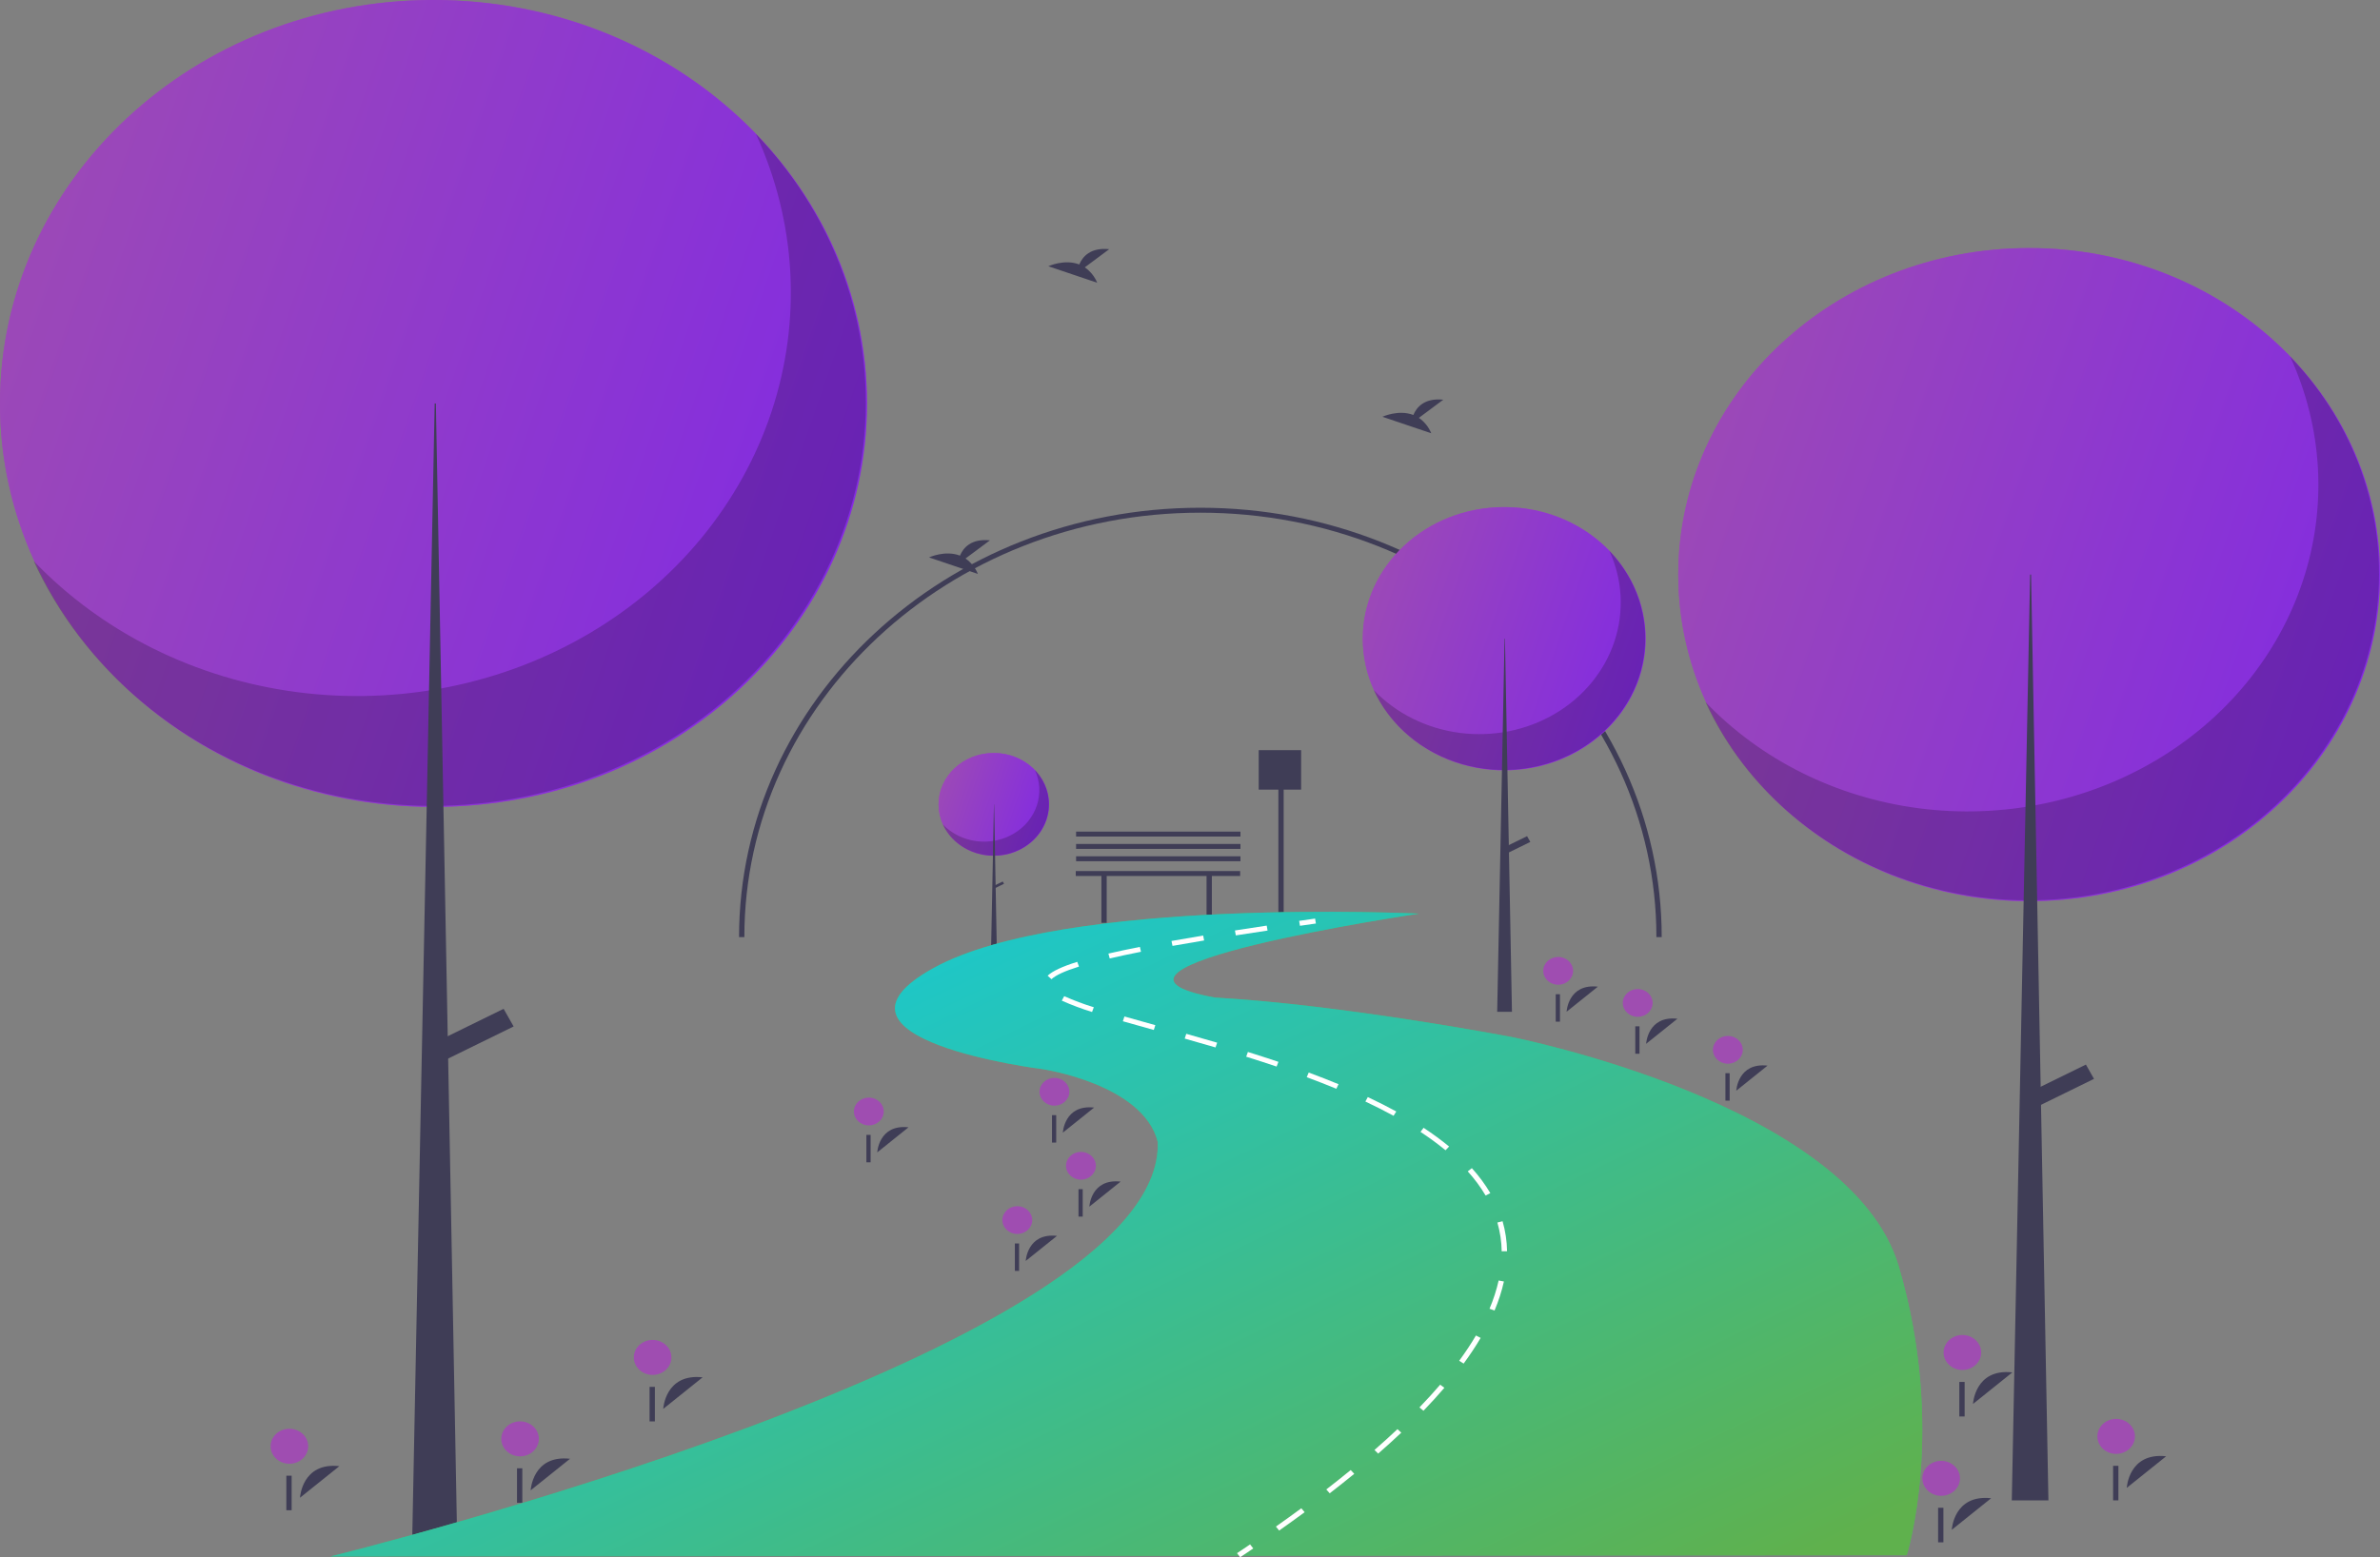 <svg viewBox="0 0 822 538" fill="none" xmlns="http://www.w3.org/2000/svg" preserveAspectRatio="xMidYMid meet">
<rect x="0" y="0" width="822" height="538" fill="#808080" stroke="none"/>
<path d="M428.32 300.934H371.547V302.639H380.401V318.836H382.232V302.639H416.719V318.836H418.55V302.639H428.32V300.934Z" fill="#3F3D56"/>
<path d="M449.382 259.163H434.73V272.802H441.522V318.761H443.354V272.802H449.382V259.163Z" fill="#3F3D56"/>
<path d="M428.432 295.833H371.658V297.538H428.432V295.833Z" fill="#3F3D56"/>
<path d="M428.432 291.571H371.658V293.276H428.432V291.571Z" fill="#3F3D56"/>
<path d="M428.432 287.308H371.658V289.013H428.432V287.308Z" fill="#3F3D56"/>
<path d="M573.918 323.75H572.087C572.087 242.9 501.432 177.123 414.585 177.123C327.738 177.123 257.083 242.9 257.083 323.75H255.251C255.251 241.96 326.728 175.418 414.585 175.418C502.442 175.418 573.918 241.96 573.918 323.75Z" fill="#3F3D56"/>
<path d="M149.719 278.763C232.406 278.763 299.437 216.359 299.437 139.381C299.437 62.403 232.406 0 149.719 0C67.031 0 0 62.403 0 139.381C0 216.359 67.031 278.763 149.719 278.763Z" fill="#9F4DB1"/>
<path d="M149.719 278.763C232.406 278.763 299.437 216.359 299.437 139.381C299.437 62.403 232.406 0 149.719 0C67.031 0 0 62.403 0 139.381C0 216.359 67.031 278.763 149.719 278.763Z" fill="url(#paint0_linear)"/>
<path opacity="0.2" d="M261.089 46.286C275.054 76.698 276.948 110.742 266.433 142.334C255.919 173.927 233.679 201.01 203.69 218.743C173.701 236.476 137.915 243.704 102.728 239.135C67.541 234.566 35.246 218.498 11.613 193.803C20.144 212.383 32.913 229.015 49.033 242.545C65.154 256.076 84.243 266.182 104.975 272.162C125.708 278.143 147.59 279.857 169.104 277.183C190.619 274.51 211.252 267.514 229.573 256.68C247.895 245.846 263.468 231.433 275.213 214.44C286.957 197.447 294.593 178.28 297.591 158.267C300.589 138.254 298.877 117.874 292.574 98.538C286.271 79.202 275.528 61.373 261.089 46.286Z" fill="black"/>
<path d="M150.13 139.381H150.541L157.945 534.55H142.315L150.13 139.381Z" fill="#3F3D56"/>
<path d="M177.391 354.627L173.942 348.529L149.193 360.659L152.642 366.758L177.391 354.627Z" fill="#3F3D56"/>
<path d="M700.822 311.326C767.747 311.326 822 260.819 822 198.515C822 136.211 767.747 85.704 700.822 85.704C633.898 85.704 579.644 136.211 579.644 198.515C579.644 260.819 633.898 311.326 700.822 311.326Z" fill="#9F4DB1"/>
<path d="M700.822 311.326C767.747 311.326 822 260.819 822 198.515C822 136.211 767.747 85.704 700.822 85.704C633.898 85.704 579.644 136.211 579.644 198.515C579.644 260.819 633.898 311.326 700.822 311.326Z" fill="url(#paint1_linear)"/>
<path opacity="0.2" d="M790.962 123.166C802.265 147.78 803.798 175.334 795.288 200.905C786.777 226.475 768.778 248.395 744.505 262.747C720.233 277.1 691.269 282.95 662.79 279.252C634.31 275.554 608.171 262.549 589.044 242.562C595.949 257.6 606.283 271.061 619.331 282.012C632.378 292.964 647.828 301.143 664.608 305.984C681.389 310.825 699.099 312.211 716.512 310.047C733.926 307.884 750.625 302.221 765.454 293.453C780.284 284.684 792.888 273.019 802.394 259.265C811.899 245.511 818.079 229.998 820.506 213.8C822.932 197.602 821.546 181.107 816.445 165.457C811.344 149.807 802.649 135.376 790.962 123.166Z" fill="black"/>
<path d="M701.155 198.514H701.488L707.48 518.353H694.83L701.155 198.514Z" fill="#3F3D56"/>
<path d="M723.219 372.729L720.428 367.792L700.397 377.61L703.188 382.547L723.219 372.729Z" fill="#3F3D56"/>
<path d="M343.237 295.658C353.773 295.658 362.314 287.707 362.314 277.899C362.314 268.091 353.773 260.14 343.237 260.14C332.702 260.14 324.161 268.091 324.161 277.899C324.161 287.707 332.702 295.658 343.237 295.658Z" fill="#9F4DB1"/>
<path d="M343.237 295.658C353.773 295.658 362.314 287.707 362.314 277.899C362.314 268.091 353.773 260.14 343.237 260.14C332.702 260.14 324.161 268.091 324.161 277.899C324.161 287.707 332.702 295.658 343.237 295.658Z" fill="url(#paint2_linear)"/>
<path opacity="0.2" d="M357.428 266.037C359.207 269.912 359.448 274.25 358.109 278.275C356.769 282.3 353.935 285.751 350.114 288.011C346.293 290.27 341.733 291.191 337.25 290.609C332.767 290.027 328.652 287.979 325.641 284.833C326.728 287.2 328.355 289.319 330.409 291.043C332.463 292.767 334.895 294.055 337.536 294.817C340.178 295.579 342.966 295.797 345.707 295.457C348.449 295.116 351.078 294.225 353.412 292.844C355.747 291.464 357.731 289.627 359.227 287.462C360.724 285.297 361.696 282.855 362.078 280.305C362.46 277.755 362.242 275.158 361.439 272.695C360.636 270.231 359.267 267.959 357.428 266.037Z" fill="black"/>
<path d="M343.29 277.899H343.342L344.286 328.249H342.294L343.29 277.899Z" fill="#3F3D56"/>
<path d="M346.763 305.324L346.324 304.547L343.17 306.093L343.61 306.87L346.763 305.324Z" fill="#3F3D56"/>
<path d="M519.512 266.126C546.483 266.126 568.348 245.77 568.348 220.661C568.348 195.551 546.483 175.196 519.512 175.196C492.54 175.196 470.675 195.551 470.675 220.661C470.675 245.77 492.54 266.126 519.512 266.126Z" fill="#9F4DB1"/>
<path d="M519.512 266.126C546.483 266.126 568.348 245.77 568.348 220.661C568.348 195.551 546.483 175.196 519.512 175.196C492.54 175.196 470.675 195.551 470.675 220.661C470.675 245.77 492.54 266.126 519.512 266.126Z" fill="url(#paint3_linear)"/>
<path opacity="0.2" d="M555.84 190.293C560.395 200.214 561.013 211.318 557.583 221.624C554.153 231.929 546.899 240.763 537.117 246.547C527.334 252.332 515.661 254.689 504.184 253.199C492.706 251.709 482.172 246.468 474.463 238.412C477.246 244.473 481.411 249.898 486.669 254.312C491.928 258.725 498.154 262.022 504.917 263.973C511.68 265.923 518.817 266.482 525.835 265.61C532.853 264.738 539.583 262.456 545.56 258.922C551.536 255.388 556.616 250.687 560.447 245.144C564.278 239.601 566.769 233.349 567.746 226.821C568.724 220.293 568.166 213.645 566.11 207.338C564.054 201.03 560.549 195.215 555.84 190.293Z" fill="black"/>
<path d="M519.646 220.661H519.78L522.195 349.561H517.096L519.646 220.661Z" fill="#3F3D56"/>
<path d="M528.538 290.872L527.413 288.882L519.34 292.839L520.465 294.828L528.538 290.872Z" fill="#3F3D56"/>
<path d="M183.282 514.878C183.282 514.878 183.914 502.543 196.878 503.977L183.282 514.878Z" fill="#3F3D56"/>
<path d="M179.619 503.14C183.202 503.14 186.107 500.436 186.107 497.1C186.107 493.764 183.202 491.06 179.619 491.06C176.036 491.06 173.131 493.764 173.131 497.1C173.131 500.436 176.036 503.14 179.619 503.14Z" fill="#9F4DB1"/>
<path d="M180.395 507.271H178.563V519.205H180.395V507.271Z" fill="#3F3D56"/>
<path d="M229.067 486.746C229.067 486.746 229.7 474.411 242.663 475.844L229.067 486.746Z" fill="#3F3D56"/>
<path d="M225.405 475.007C228.988 475.007 231.893 472.303 231.893 468.967C231.893 465.632 228.988 462.927 225.405 462.927C221.821 462.927 218.917 465.632 218.917 468.967C218.917 472.303 221.821 475.007 225.405 475.007Z" fill="#9F4DB1"/>
<path d="M226.18 479.139H224.349V491.073H226.18V479.139Z" fill="#3F3D56"/>
<path d="M367.083 391.306C367.083 391.306 367.585 381.508 377.881 382.647L367.083 391.306Z" fill="#3F3D56"/>
<path d="M364.173 381.982C367.019 381.982 369.326 379.834 369.326 377.185C369.326 374.536 367.019 372.388 364.173 372.388C361.327 372.388 359.02 374.536 359.02 377.185C359.02 379.834 361.327 381.982 364.173 381.982Z" fill="#9F4DB1"/>
<path d="M364.789 385.263H363.335V394.743H364.789V385.263Z" fill="#3F3D56"/>
<path d="M568.539 360.616C568.539 360.616 569.041 350.819 579.337 351.958L568.539 360.616Z" fill="#3F3D56"/>
<path d="M565.629 351.293C568.475 351.293 570.782 349.145 570.782 346.496C570.782 343.846 568.475 341.698 565.629 341.698C562.783 341.698 560.476 343.846 560.476 346.496C560.476 349.145 562.783 351.293 565.629 351.293Z" fill="#9F4DB1"/>
<path d="M566.246 354.574H564.791V364.053H566.246V354.574Z" fill="#3F3D56"/>
<path d="M376.24 416.88C376.24 416.88 376.742 407.083 387.038 408.222L376.24 416.88Z" fill="#3F3D56"/>
<path d="M373.33 407.557C376.176 407.557 378.483 405.409 378.483 402.76C378.483 400.11 376.176 397.962 373.33 397.962C370.484 397.962 368.177 400.11 368.177 402.76C368.177 405.409 370.484 407.557 373.33 407.557Z" fill="#9F4DB1"/>
<path d="M373.947 410.838H372.492V420.317H373.947V410.838Z" fill="#3F3D56"/>
<path d="M354.262 435.635C354.262 435.635 354.765 425.838 365.061 426.976L354.262 435.635Z" fill="#3F3D56"/>
<path d="M351.353 426.311C354.199 426.311 356.506 424.164 356.506 421.514C356.506 418.865 354.199 416.717 351.353 416.717C348.507 416.717 346.2 418.865 346.2 421.514C346.2 424.164 348.507 426.311 351.353 426.311Z" fill="#9F4DB1"/>
<path d="M351.969 429.593H350.515V439.072H351.969V429.593Z" fill="#3F3D56"/>
<path d="M599.673 376.814C599.673 376.814 600.175 367.016 610.471 368.155L599.673 376.814Z" fill="#3F3D56"/>
<path d="M596.764 367.49C599.61 367.49 601.917 365.342 601.917 362.693C601.917 360.043 599.61 357.896 596.764 357.896C593.918 357.896 591.61 360.043 591.61 362.693C591.61 365.342 593.918 367.49 596.764 367.49Z" fill="#9F4DB1"/>
<path d="M597.38 370.771H595.925V380.25H597.38V370.771Z" fill="#3F3D56"/>
<path d="M302.983 398.126C302.983 398.126 303.485 388.328 313.781 389.467L302.983 398.126Z" fill="#3F3D56"/>
<path d="M300.074 388.802C302.92 388.802 305.227 386.654 305.227 384.005C305.227 381.355 302.92 379.208 300.074 379.208C297.228 379.208 294.92 381.355 294.92 384.005C294.92 386.654 297.228 388.802 300.074 388.802Z" fill="#9F4DB1"/>
<path d="M300.69 392.083H299.235V401.563H300.69V392.083Z" fill="#3F3D56"/>
<path d="M541.067 349.534C541.067 349.534 541.57 339.737 551.866 340.876L541.067 349.534Z" fill="#3F3D56"/>
<path d="M538.158 340.211C541.004 340.211 543.311 338.063 543.311 335.413C543.311 332.764 541.004 330.616 538.158 330.616C535.312 330.616 533.005 332.764 533.005 335.413C533.005 338.063 535.312 340.211 538.158 340.211Z" fill="#9F4DB1"/>
<path d="M538.774 343.492H537.32V352.971H538.774V343.492Z" fill="#3F3D56"/>
<path d="M103.615 517.435C103.615 517.435 104.248 505.1 117.211 506.534L103.615 517.435Z" fill="#3F3D56"/>
<path d="M99.952 505.697C103.536 505.697 106.44 502.993 106.44 499.657C106.44 496.321 103.536 493.617 99.952 493.617C96.369 493.617 93.464 496.321 93.464 499.657C93.464 502.993 96.369 505.697 99.952 505.697Z" fill="#9F4DB1"/>
<path d="M100.728 509.828H98.897V521.763H100.728V509.828Z" fill="#3F3D56"/>
<path d="M734.539 514.026C734.539 514.026 735.172 501.69 748.135 503.124L734.539 514.026Z" fill="#3F3D56"/>
<path d="M730.876 502.287C734.46 502.287 737.364 499.583 737.364 496.247C737.364 492.911 734.46 490.207 730.876 490.207C727.293 490.207 724.388 492.911 724.388 496.247C724.388 499.583 727.293 502.287 730.876 502.287Z" fill="#9F4DB1"/>
<path d="M731.652 506.418H729.821V518.353H731.652V506.418Z" fill="#3F3D56"/>
<path d="M681.428 485.041C681.428 485.041 682.061 472.706 695.024 474.14L681.428 485.041Z" fill="#3F3D56"/>
<path d="M677.765 473.303C681.349 473.303 684.253 470.598 684.253 467.263C684.253 463.927 681.349 461.222 677.765 461.222C674.182 461.222 671.277 463.927 671.277 467.263C671.277 470.598 674.182 473.303 677.765 473.303Z" fill="#9F4DB1"/>
<path d="M678.541 477.434H676.709V489.368H678.541V477.434Z" fill="#3F3D56"/>
<path d="M674.102 528.518C674.102 528.518 674.735 516.183 687.698 517.616L674.102 528.518Z" fill="#3F3D56"/>
<path d="M670.44 516.779C674.023 516.779 676.928 514.075 676.928 510.739C676.928 507.403 674.023 504.699 670.44 504.699C666.856 504.699 663.952 507.403 663.952 510.739C663.952 514.075 666.856 516.779 670.44 516.779Z" fill="#9F4DB1"/>
<path d="M671.215 520.91H669.384V532.845H671.215V520.91Z" fill="#3F3D56"/>
<path d="M114.156 537.724C114.156 537.724 402.605 466.968 399.858 394.506C394.821 374.473 360.024 369.358 360.024 369.358C360.024 369.358 277.61 359.128 322.48 334.406C367.35 309.684 490.055 315.652 490.055 315.652C490.055 315.652 363.687 334.406 419.546 344.636C464.415 347.194 522.105 358.276 522.105 358.276C522.105 358.276 639.316 381.293 655.799 437.557C672.281 493.821 658.546 537.298 658.546 537.298L114.156 537.724Z" fill="#4EB76D"/>
<path d="M114.156 537.724C114.156 537.724 402.605 466.968 399.858 394.506C394.821 374.473 360.024 369.358 360.024 369.358C360.024 369.358 277.61 359.128 322.48 334.406C367.35 309.684 490.055 315.652 490.055 315.652C490.055 315.652 363.687 334.406 419.546 344.636C464.415 347.194 522.105 358.276 522.105 358.276C522.105 358.276 639.316 381.293 655.799 437.557C672.281 493.821 658.546 537.298 658.546 537.298L114.156 537.724Z" fill="url(#paint4_linear)"/>
<path d="M428.327 538L427.247 536.595C428.773 535.579 430.276 534.569 431.756 533.564L432.848 534.961C431.362 535.968 429.855 536.981 428.327 538Z" fill="white"/>
<path d="M441.79 528.78L440.67 527.403C443.669 525.289 446.622 523.162 449.448 521.082L450.599 522.437C447.763 524.525 444.799 526.659 441.79 528.78ZM459.256 515.909L458.071 514.579C460.973 512.335 463.812 510.079 466.506 507.875L467.732 509.173C465.024 511.387 462.172 513.654 459.256 515.909ZM475.988 502.201L474.718 500.94C477.488 498.522 480.159 496.101 482.656 493.743L483.977 494.956C481.463 497.329 478.775 499.767 475.988 502.201ZM491.631 487.394L490.25 486.24C492.795 483.601 495.202 480.958 497.404 478.385L498.855 479.462C496.631 482.061 494.2 484.73 491.631 487.394ZM505.506 471.096L503.973 470.122C506.131 467.179 508.077 464.241 509.758 461.39L511.386 462.221C509.676 465.121 507.698 468.107 505.506 471.096ZM516.177 452.771L514.45 452.14C515.796 448.978 516.85 445.715 517.601 442.387L519.419 442.734C518.647 446.16 517.562 449.517 516.177 452.771V452.771ZM518.655 432.301C518.6 428.943 518.098 425.604 517.162 422.361L518.955 421.91C519.93 425.292 520.452 428.772 520.51 432.272L518.655 432.301ZM513.103 413.035C511.34 410.072 509.272 407.276 506.926 404.687L508.349 403.578C510.772 406.254 512.91 409.143 514.73 412.205L513.103 413.035ZM499.258 397.396C496.501 395.134 493.612 393.016 490.605 391.049L491.676 389.638C494.739 391.641 497.681 393.8 500.489 396.103L499.258 397.396ZM481.305 385.489C478.269 383.828 474.994 382.17 471.574 380.562L472.409 379.02C475.866 380.644 479.175 382.319 482.245 383.999L481.305 385.489ZM461.543 376.147C458.313 374.81 454.872 373.466 451.317 372.149L452.003 370.544C455.581 371.869 459.044 373.223 462.297 374.567L461.543 376.147ZM440.911 368.477C437.605 367.361 434.07 366.215 430.406 365.072L430.995 363.434C434.673 364.582 438.223 365.732 441.544 366.852L440.911 368.477ZM419.819 361.871C416.585 360.921 413.103 359.922 409.175 358.814L409.713 357.161C413.648 358.27 417.136 359.272 420.377 360.223L419.819 361.871ZM398.496 355.83C394.742 354.785 391.163 353.786 387.812 352.826L388.358 351.174C391.705 352.135 395.279 353.132 399.028 354.175L398.496 355.83ZM377.17 349.622C373.6 348.525 370.108 347.216 366.718 345.705L367.552 344.161C370.869 345.639 374.284 346.917 377.777 347.988L377.17 349.622ZM363.156 338.296L361.833 337.085C363.524 335.485 366.871 333.919 372.063 332.298L372.653 333.936C367.812 335.447 364.617 336.915 363.155 338.296L363.156 338.296ZM383.269 331.122L382.821 329.445C386.03 328.701 389.687 327.922 393.688 327.131L394.073 328.821C390.093 329.608 386.458 330.382 383.269 331.122V331.122ZM404.954 326.787L404.606 325.089C408.026 324.481 411.708 323.851 415.552 323.216L415.877 324.917C412.04 325.551 408.366 326.179 404.954 326.787V326.787ZM426.824 323.163L426.518 321.458C430.015 320.913 433.674 320.354 437.496 319.784L437.79 321.49C433.971 322.06 430.316 322.618 426.824 323.163Z" fill="white"/>
<path d="M448.98 319.849L448.695 318.142C450.499 317.882 452.335 317.62 454.203 317.355L454.482 319.062C452.615 319.327 450.781 319.59 448.98 319.849Z" fill="white"/>
<path d="M490.051 144.363L498.481 138.086C491.933 137.414 489.242 140.739 488.141 143.37C483.025 141.393 477.455 143.985 477.455 143.985L494.321 149.685C493.471 147.569 491.989 145.723 490.051 144.363Z" fill="#3F3D56"/>
<path d="M333.465 192.955L341.895 186.678C335.346 186.005 332.655 189.33 331.554 191.962C326.438 189.984 320.869 192.576 320.869 192.576L337.735 198.277C336.884 196.161 335.403 194.315 333.465 192.955Z" fill="#3F3D56"/>
<path d="M374.672 92.361L383.102 86.085C376.553 85.412 373.862 88.737 372.761 91.369C367.645 89.391 362.076 91.983 362.076 91.983L378.942 97.683C378.091 95.567 376.61 93.721 374.672 92.361Z" fill="#3F3D56"/>
<defs>
<linearGradient id="paint0_linear" x1="-8.006" y1="6.32257e-06" x2="395.157" y2="140.011" gradientUnits="userSpaceOnUse">
<stop stop-color="#9F4DB1"/>
<stop offset="1" stop-color="#7C23ED"/>
</linearGradient>
<linearGradient id="paint1_linear" x1="573.165" y1="85.704" x2="899.473" y2="199.025" gradientUnits="userSpaceOnUse">
<stop stop-color="#9F4DB1"/>
<stop offset="1" stop-color="#7C23ED"/>
</linearGradient>
<linearGradient id="paint2_linear" x1="323.141" y1="260.14" x2="374.51" y2="277.979" gradientUnits="userSpaceOnUse">
<stop stop-color="#9F4DB1"/>
<stop offset="1" stop-color="#7C23ED"/>
</linearGradient>
<linearGradient id="paint3_linear" x1="468.063" y1="175.196" x2="599.571" y2="220.866" gradientUnits="userSpaceOnUse">
<stop stop-color="#9F4DB1"/>
<stop offset="1" stop-color="#7C23ED"/>
</linearGradient>
<linearGradient id="paint4_linear" x1="174.46" y1="-68.197" x2="495.871" y2="599.039" gradientUnits="userSpaceOnUse">
<stop offset="0.375" stop-color="#00D1FF"/>
<stop offset="1" stop-color="#5FB14D"/>
</linearGradient>
</defs>
</svg>